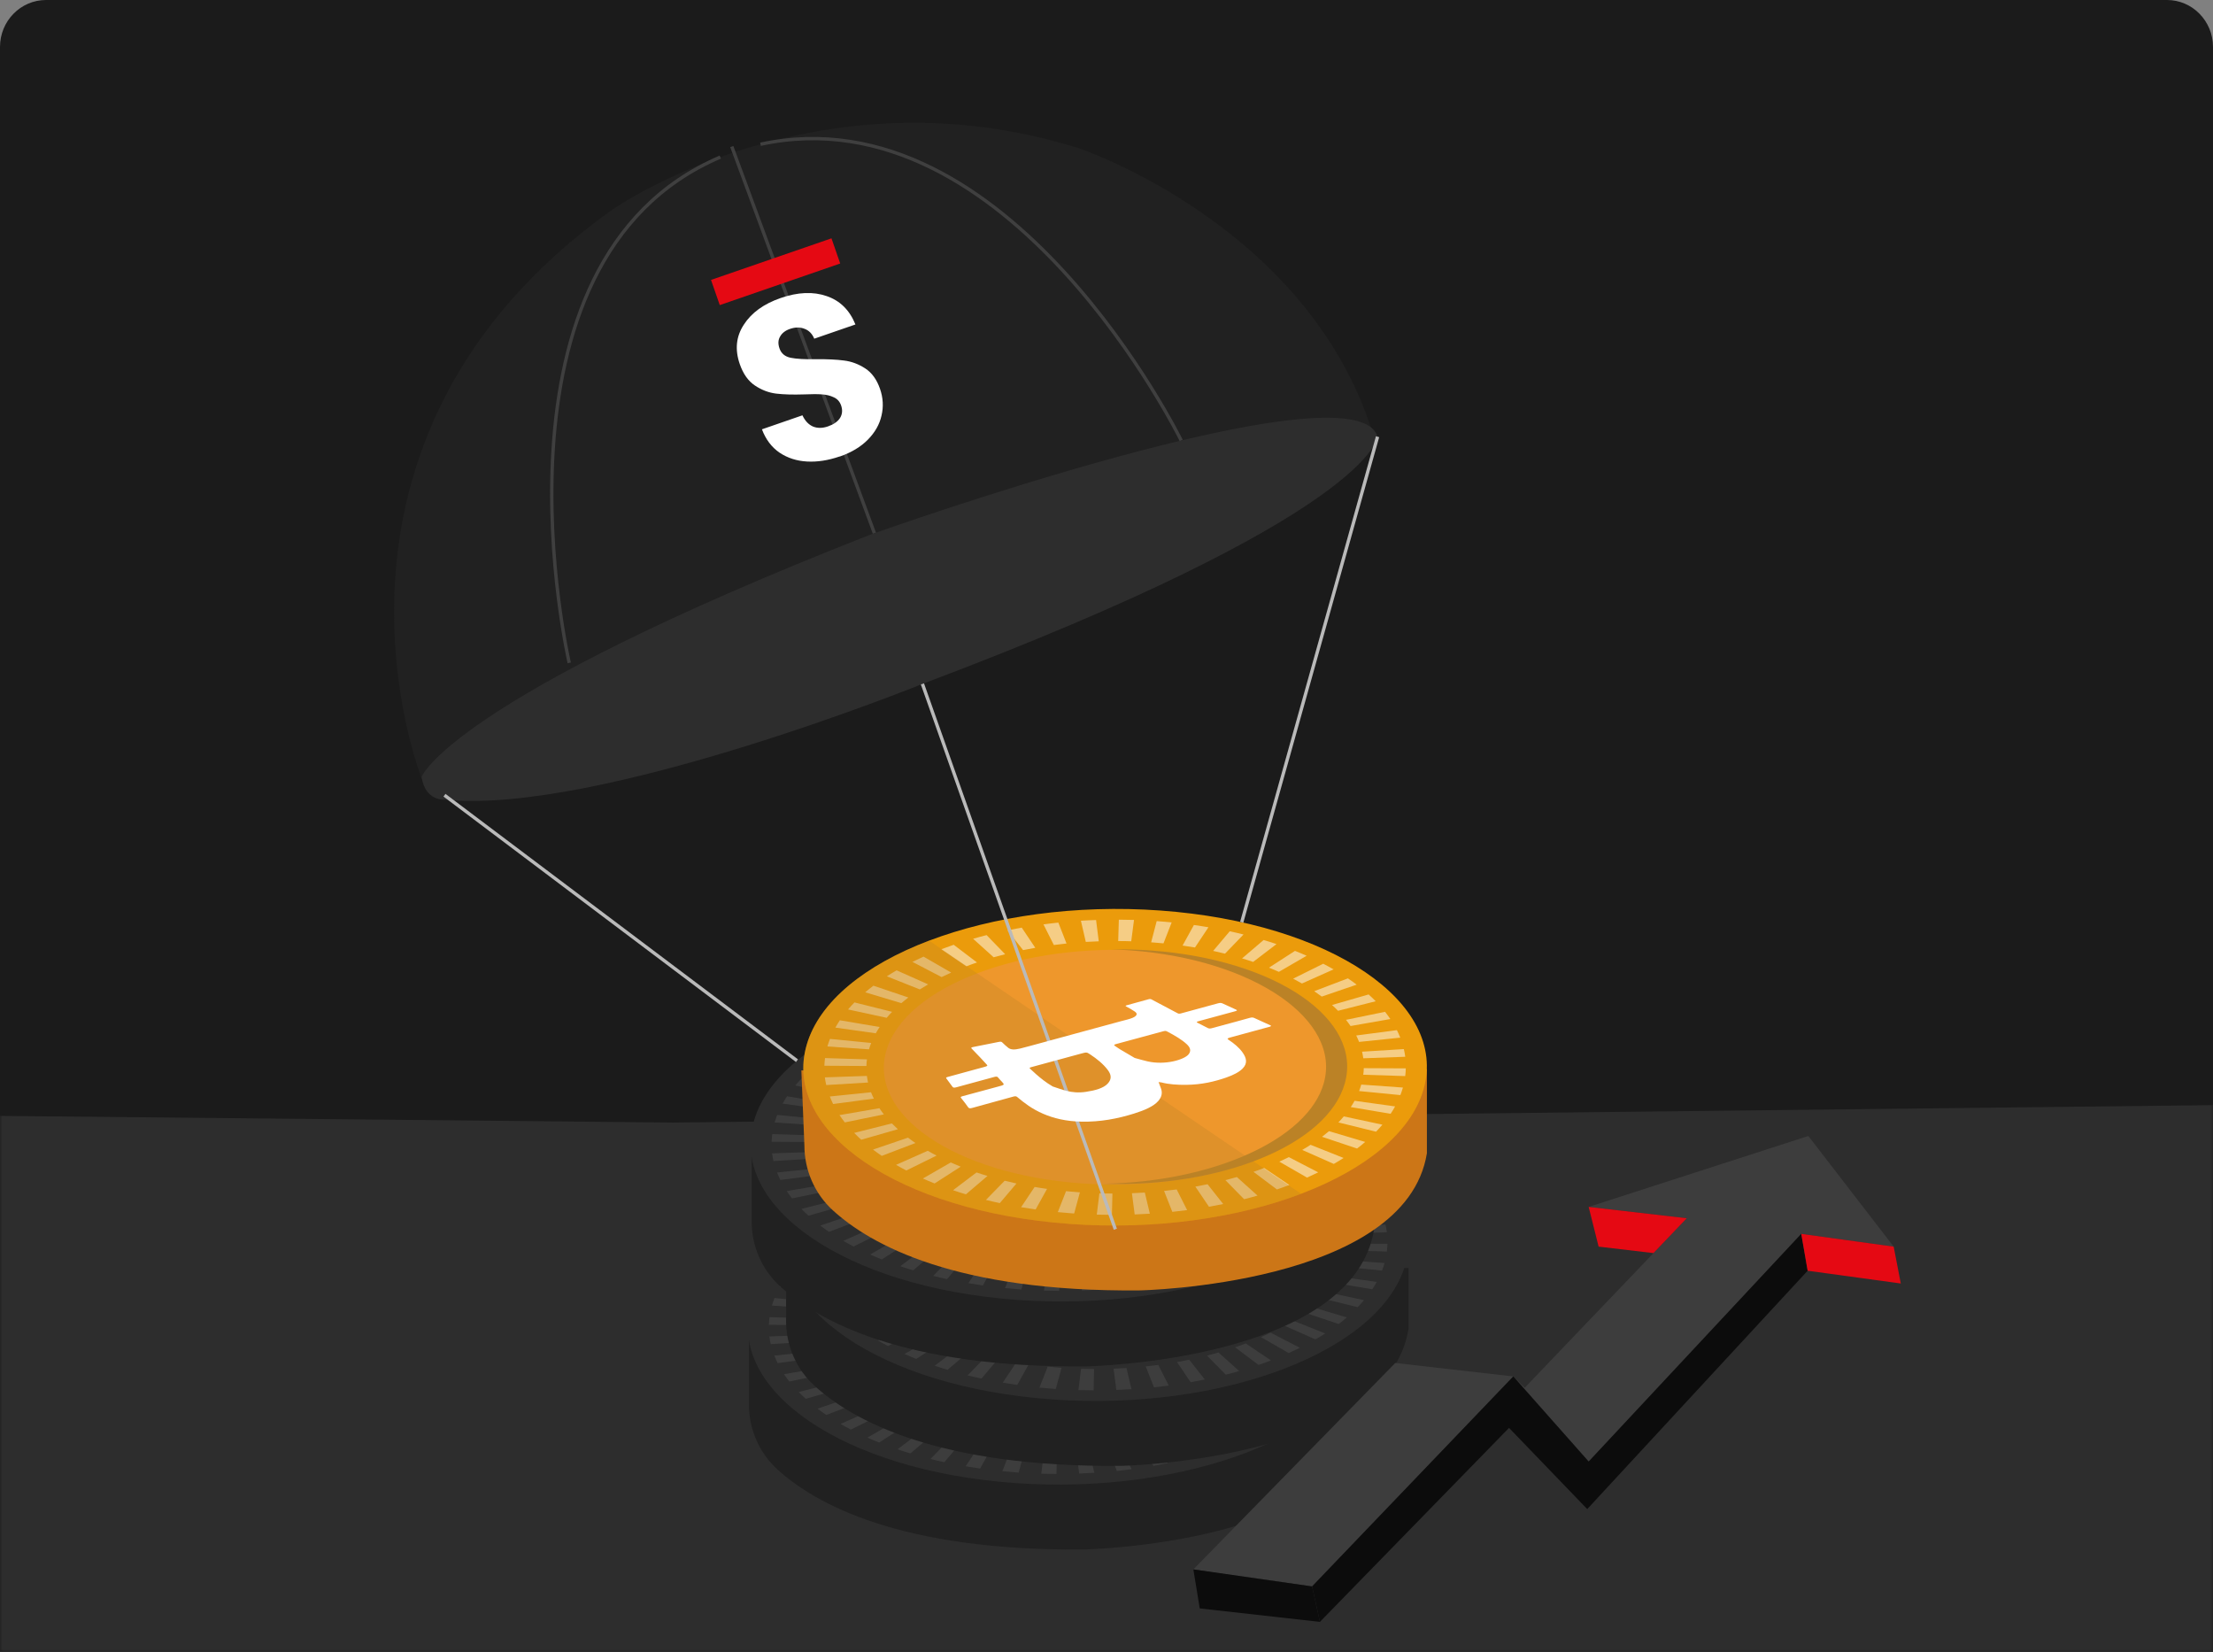 <svg width="410" height="306" viewBox="0 0 410 306" fill="none" xmlns="http://www.w3.org/2000/svg">
<rect x="0" y="0" width="410" height="306" fill="#808080" stroke="none"/>
<g clip-path="url(#clip0_1413_6050)">
<path d="M8.521 0H401.474C406.179 0 410 3.897 410 8.694V306H0V8.694C0 3.897 3.821 0 8.526 0H8.521Z" fill="#1B1B1B"/>
<mask id="mask0_1413_6050" style="mask-type:luminance" maskUnits="userSpaceOnUse" x="0" y="0" width="410" height="306">
<path d="M8.521 0H401.474C406.179 0 410 3.897 410 8.694V306H0V8.694C0 3.897 3.821 0 8.526 0H8.521Z" fill="white"/>
</mask>
<g mask="url(#mask0_1413_6050)">
<path d="M-20.599 314.235L-41.173 206.304L124.693 207.948L428.482 204.512L431.927 310.313L-20.599 314.235Z" fill="#2D2D2D"/>
<path d="M138.757 244.563V260.169C138.745 264.729 140.635 269.096 144.003 272.175C151.056 278.632 166.877 287.33 200.811 287.032C200.811 287.032 250.156 286.089 254.082 261.615V250.376L138.751 244.557L138.757 244.563Z" fill="#212121"/>
<path d="M187.912 274.715C156.348 272.438 134.537 257.593 139.178 241.56C143.82 225.526 173.16 214.387 204.724 216.664C236.289 218.941 258.1 233.786 253.459 249.825C248.817 265.859 219.477 276.998 187.924 274.721H187.912V274.715Z" fill="#2D2D2D"/>
<path d="M143.014 241.858V241.829C143.149 241.36 143.32 240.892 143.49 240.447L151.124 241.197C150.972 241.583 150.831 241.981 150.719 242.379L143.003 241.846H143.014V241.858ZM142.569 243.995L150.338 244.241C150.279 244.65 150.25 245.06 150.244 245.464L142.451 245.417C142.475 244.949 142.504 244.475 142.569 243.995ZM144.481 238.363C144.734 237.907 145.021 237.438 145.315 236.994L152.691 238.24C152.427 238.627 152.198 239.019 151.975 239.405L144.481 238.352V238.363ZM142.557 247.571L150.326 247.302C150.391 247.712 150.449 248.116 150.537 248.525L142.797 248.994C142.686 248.525 142.598 248.051 142.539 247.571H142.551H142.557ZM146.835 234.992C147.21 234.553 147.609 234.114 148.026 233.686L154.997 235.431C154.639 235.794 154.31 236.162 153.994 236.537L146.84 234.992H146.835ZM143.46 251.113L151.095 250.328C151.247 250.726 151.429 251.13 151.623 251.511L144.071 252.506C143.842 252.044 143.636 251.569 143.455 251.101V251.113H143.46ZM150.027 231.801C150.514 231.392 151.013 230.988 151.535 230.59L158.013 232.773C157.573 233.113 157.133 233.458 156.716 233.821L150.027 231.813V231.801ZM145.268 254.561L152.644 253.285C152.902 253.665 153.172 254.045 153.471 254.432L146.236 255.913C145.89 255.468 145.567 255.023 145.256 254.572L145.268 254.561ZM154.029 228.845C154.616 228.476 155.208 228.102 155.836 227.745L161.681 230.344C161.153 230.648 160.642 230.958 160.132 231.28L154.017 228.845H154.029ZM147.961 257.862L154.956 256.1C155.302 256.457 155.684 256.82 156.071 257.177L149.282 259.121C148.818 258.705 148.378 258.284 147.967 257.85V257.862H147.961ZM158.758 226.176C159.427 225.848 160.126 225.52 160.824 225.204L165.953 228.16C165.342 228.43 164.756 228.711 164.169 228.992L158.741 226.164H158.753L158.758 226.176ZM151.464 260.947L157.949 258.74C158.389 259.086 158.852 259.413 159.328 259.735L153.084 262.112C152.521 261.731 151.975 261.333 151.464 260.947ZM164.11 223.84C164.867 223.553 165.624 223.278 166.41 223.009L170.729 226.287C170.054 226.51 169.397 226.75 168.758 227.001L164.104 223.84H164.11ZM155.742 263.774L161.604 261.169C162.133 261.474 162.672 261.772 163.236 262.059L157.638 264.822C156.986 264.483 156.341 264.131 155.725 263.769H155.736L155.742 263.774ZM170.008 221.897C170.823 221.657 171.656 221.429 172.507 221.218L175.946 224.759C175.224 224.935 174.52 225.128 173.816 225.327L170.008 221.897ZM160.713 266.303L165.865 263.335C166.463 263.599 167.079 263.851 167.707 264.114L162.872 267.222C162.133 266.924 161.405 266.625 160.701 266.309H160.713V266.303ZM176.368 220.34C177.237 220.158 178.117 220 179.015 219.83L181.526 223.571C180.775 223.706 180.018 223.846 179.267 223.998L176.38 220.334H176.368V220.34ZM166.293 268.475L170.635 265.185C171.298 265.413 171.985 265.624 172.672 265.829L168.681 269.236C167.872 268.996 167.068 268.744 166.293 268.475ZM183.058 219.227C183.962 219.11 184.877 218.993 185.798 218.9L187.312 222.775C186.52 222.851 185.751 222.95 184.965 223.05L183.04 219.227H183.052H183.058ZM172.39 270.266L175.852 266.719C176.574 266.889 177.296 267.07 178.041 267.228L174.954 270.863C174.086 270.676 173.229 270.483 172.396 270.272L172.39 270.266ZM189.976 218.554C190.904 218.496 191.842 218.449 192.787 218.426L193.286 222.365C192.488 222.394 191.678 222.435 190.886 222.476L189.976 218.554ZM178.898 271.624L181.403 267.872C182.154 268.001 182.923 268.124 183.704 268.229L181.591 272.04C180.676 271.911 179.79 271.771 178.898 271.618V271.624ZM197.006 218.361C197.939 218.367 198.878 218.385 199.817 218.408L199.301 222.359C198.497 222.33 197.693 222.312 196.889 222.318L197.006 218.373V218.361ZM185.699 272.532L187.224 268.651C188.011 268.727 188.809 268.791 189.607 268.855H189.795L188.727 272.789L188.468 272.772C187.535 272.701 186.614 272.625 185.693 272.532H185.699ZM204.03 218.625L204.142 218.636C205.034 218.695 205.926 218.777 206.794 218.865L205.28 222.746C204.523 222.675 203.766 222.611 202.992 222.552L204.019 218.625H204.03ZM193.403 269.049C194.207 269.078 195.011 269.084 195.815 269.09L195.727 273.041C194.794 273.041 193.855 273.017 192.916 272.994L193.403 269.049ZM208.813 223.155L210.914 219.345C211.829 219.467 212.715 219.614 213.607 219.766L211.113 223.512C210.362 223.384 209.593 223.261 208.813 223.155ZM199.418 269.031C200.228 269.002 201.026 268.961 201.818 268.908L202.751 272.824C201.812 272.883 200.885 272.93 199.94 272.965L199.43 269.031H199.418ZM214.476 224.15L217.55 220.509C218.419 220.697 219.276 220.89 220.109 221.101L216.676 224.654C215.954 224.472 215.221 224.303 214.487 224.145H214.476V224.15ZM205.386 268.61C206.172 268.528 206.947 268.434 207.721 268.334L209.658 272.157C208.754 272.274 207.839 272.391 206.918 272.485L205.386 268.61ZM219.839 225.532L223.829 222.125C224.639 222.365 225.443 222.617 226.218 222.88L221.893 226.182C221.23 225.953 220.543 225.743 219.845 225.538V225.526L219.839 225.532ZM211.189 267.808C211.941 267.673 212.709 267.527 213.443 267.369L216.342 271.033C215.473 271.215 214.593 271.373 213.707 271.536L211.184 267.808H211.189ZM224.815 227.253L229.639 224.139C230.378 224.426 231.106 224.736 231.804 225.04L226.658 228.026C226.053 227.751 225.443 227.499 224.803 227.241H224.815V227.253ZM216.747 266.613C217.468 266.426 218.184 266.233 218.877 266.034L222.703 269.47C221.887 269.71 221.048 269.927 220.214 270.137L216.747 266.608V266.613ZM229.292 229.29L234.873 226.521C235.536 226.861 236.17 227.212 236.798 227.563L230.935 230.18C230.407 229.875 229.856 229.577 229.304 229.29H229.292ZM221.957 265.068C222.632 264.846 223.284 264.594 223.929 264.354L228.594 267.503C227.837 267.79 227.08 268.071 226.294 268.334L221.946 265.068H221.957ZM233.2 231.608L239.444 229.232C240.007 229.612 240.547 229.998 241.075 230.396L234.603 232.603C234.151 232.27 233.688 231.936 233.206 231.608H233.195H233.2ZM226.728 263.189C227.327 262.92 227.925 262.633 228.506 262.346L233.946 265.162C233.277 265.495 232.578 265.817 231.88 266.139L226.74 263.183H226.728V263.189ZM236.492 234.166L243.282 232.211C243.745 232.627 244.185 233.048 244.596 233.47L237.619 235.237C237.267 234.869 236.891 234.517 236.492 234.155V234.166ZM230.988 261.011C231.516 260.707 232.027 260.385 232.526 260.063L238.64 262.498C238.059 262.879 237.461 263.248 236.833 263.605L230.977 261.011H230.988ZM239.092 236.912L246.327 235.425C246.674 235.87 246.996 236.315 247.307 236.765L239.937 238.059C239.679 237.678 239.391 237.298 239.092 236.917V236.912ZM234.662 258.57C235.102 258.231 235.53 257.886 235.947 257.534L242.648 259.53C242.167 259.952 241.668 260.356 241.14 260.754L234.667 258.582V258.57H234.662ZM240.97 239.815L248.522 238.82C248.751 239.271 248.956 239.745 249.15 240.213L241.516 241.003C241.363 240.605 241.181 240.213 240.987 239.821H240.976L240.97 239.815ZM237.678 255.925C238.036 255.55 238.364 255.181 238.681 254.801L245.834 256.334C245.459 256.773 245.072 257.207 244.661 257.634L237.666 255.913H237.678V255.925ZM242.073 242.812L249.807 242.332C249.919 242.8 250.007 243.275 250.065 243.755L242.296 244.036C242.231 243.626 242.167 243.21 242.067 242.818L242.073 242.812ZM239.966 253.085C240.23 252.699 240.459 252.307 240.682 251.909L248.187 252.951C247.935 253.407 247.659 253.876 247.354 254.321L239.978 253.074L239.966 253.085ZM242.384 245.868L250.171 245.903C250.165 246.383 250.118 246.857 250.059 247.331L242.29 247.085C242.349 246.676 242.378 246.266 242.384 245.862V245.868ZM241.516 250.118C241.656 249.749 241.785 249.363 241.891 248.994L241.92 248.906L249.631 249.456V249.491C249.484 249.983 249.326 250.416 249.167 250.855L241.521 250.106V250.118H241.516Z" fill="#3D3D3D"/>
<path d="M153.936 242.625C157.386 230.73 179.145 222.471 202.541 224.163C225.937 225.854 242.127 236.859 238.677 248.754C235.238 260.637 213.467 268.909 190.072 267.211C166.676 265.519 150.486 254.514 153.936 242.625Z" fill="#EEA62C"/>
<path d="M199.204 224.045C222.042 225.761 238.314 236.965 234.964 248.684C231.983 259.168 214.179 266.965 194.11 267.275C215.969 268.042 235.639 260.04 238.86 248.725C242.246 236.842 226.226 225.807 203.094 224.075C200.583 223.887 198.107 223.829 195.66 223.864C196.839 223.899 198.007 223.952 199.198 224.045H199.204Z" fill="#BB8226"/>
<path fill-rule="evenodd" clip-rule="evenodd" d="M217.265 238.902C219.865 239.095 222.429 239.294 225.034 239.482C223.38 245.283 221.731 251.06 220.088 256.861C217.67 256.68 215.282 256.498 212.841 256.323C213.527 253.905 214.214 251.511 214.918 249.047C212.324 250.024 209.549 250.604 206.45 250.791C205.981 252.442 205.517 254.075 205.048 255.737C202.618 255.556 200.23 255.38 197.789 255.193C198.253 253.572 198.716 251.944 199.18 250.329C191.563 248.584 188.517 245.324 187.684 241.29C178.976 244.381 170.291 247.466 161.536 250.569C161.548 250.475 161.554 250.405 161.566 250.346C162.011 248.771 162.452 247.197 162.927 245.628C162.95 245.523 163.091 245.4 163.267 245.341C171.33 242.508 179.404 239.692 187.467 236.865C187.79 236.748 188.118 236.707 188.488 236.736C190.706 236.9 192.918 237.07 195.137 237.234C195.242 237.234 195.336 237.257 195.489 237.281C195.383 237.632 195.277 237.966 195.195 238.305C194.808 240.067 194.89 241.811 196.111 243.497C196.85 244.516 197.959 245.406 199.632 246.085C199.784 246.143 199.966 246.213 200.136 246.272C200.166 246.284 200.218 246.29 200.3 246.301C201.104 243.468 201.914 240.646 202.718 237.813C205.177 238.001 207.565 238.176 210.006 238.358C209.208 241.156 208.41 243.942 207.618 246.77C208.645 246.594 209.519 246.348 210.341 246.038C212.647 245.171 214.184 243.989 215.311 242.66C216.291 241.501 216.884 240.266 217.259 239.025C217.277 238.978 217.3 238.937 217.318 238.885L217.265 238.902Z" fill="#BB8226"/>
<path fill-rule="evenodd" clip-rule="evenodd" d="M219.989 238.428C222.588 238.621 225.153 238.82 227.758 239.008C226.103 244.814 224.46 250.598 222.811 256.387C220.394 256.206 218.005 256.024 215.564 255.849C216.251 253.443 216.937 251.037 217.641 248.578C215.048 249.556 212.272 250.135 209.174 250.323C208.704 251.974 208.241 253.618 207.766 255.263C205.336 255.082 202.948 254.906 200.507 254.719C200.97 253.086 201.434 251.47 201.886 249.86C194.269 248.116 191.224 244.855 190.396 240.828C181.688 243.919 173.003 247.004 164.248 250.106C164.26 250.013 164.266 249.942 164.277 249.884C164.723 248.309 165.164 246.734 165.627 245.172C165.651 245.072 165.791 244.943 165.967 244.885C174.03 242.063 182.093 239.242 190.167 236.414C190.49 236.297 190.819 236.268 191.188 236.297C193.406 236.461 195.619 236.631 197.837 236.795C197.942 236.795 198.036 236.812 198.189 236.836C198.083 237.187 197.978 237.521 197.901 237.872C197.514 239.634 197.596 241.378 198.817 243.064C199.556 244.083 200.665 244.972 202.338 245.651C202.508 245.71 202.672 245.78 202.842 245.839C202.872 245.851 202.924 245.856 203.007 245.868C203.81 243.035 204.62 240.213 205.424 237.38C207.883 237.568 210.271 237.743 212.701 237.925C211.903 240.729 211.104 243.521 210.312 246.336C211.339 246.161 212.213 245.915 213.035 245.605C215.341 244.738 216.879 243.556 218.005 242.227C218.985 241.056 219.578 239.833 219.953 238.592C219.959 238.545 219.995 238.504 220.012 238.451L219.995 238.434L219.989 238.428Z" fill="#FFD400"/>
<path d="M145.634 234.893V244.68C145.628 249.241 147.517 253.607 150.88 256.686C157.933 263.143 173.753 271.842 207.688 271.543C207.688 271.543 257.033 270.601 260.959 246.126V234.887H145.628L145.634 234.893Z" fill="#212121"/>
<path d="M194.792 259.221C163.228 256.944 141.417 242.099 146.058 226.066C150.7 210.032 180.04 198.893 211.604 201.17C243.169 203.447 264.98 218.292 260.338 234.331C255.697 250.364 226.357 261.504 194.804 259.227H194.792V259.221Z" fill="#2D2D2D"/>
<path d="M149.894 226.37V226.341C150.029 225.872 150.2 225.404 150.37 224.959L158.004 225.708C157.851 226.095 157.711 226.493 157.599 226.891L149.883 226.358H149.894V226.37ZM149.448 228.507L157.218 228.752C157.159 229.162 157.13 229.572 157.124 229.976L149.331 229.929C149.355 229.461 149.384 228.987 149.448 228.507ZM151.361 222.875C151.614 222.419 151.901 221.95 152.195 221.505L159.571 222.752C159.307 223.139 159.078 223.531 158.855 223.917L151.361 222.864V222.875ZM149.437 232.083L157.206 231.814C157.27 232.224 157.329 232.628 157.417 233.037L149.677 233.506C149.566 233.037 149.478 232.563 149.419 232.083H149.431H149.437ZM153.714 219.503C154.09 219.064 154.489 218.625 154.906 218.198L161.877 219.943C161.519 220.305 161.19 220.674 160.873 221.049L153.72 219.503H153.714ZM150.34 235.625L157.975 234.84C158.127 235.238 158.309 235.642 158.503 236.023L150.951 237.018C150.722 236.555 150.516 236.081 150.334 235.613V235.625H150.34ZM156.907 216.313C157.394 215.903 157.893 215.5 158.415 215.101L164.893 217.285C164.453 217.624 164.013 217.97 163.596 218.333L156.907 216.325V216.313ZM152.148 239.073L159.524 237.796C159.782 238.177 160.052 238.557 160.351 238.944L153.116 240.425C152.77 239.98 152.447 239.535 152.136 239.084L152.148 239.073ZM160.909 213.357C161.496 212.988 162.088 212.614 162.716 212.257L168.561 214.856C168.033 215.16 167.522 215.47 167.011 215.792L160.897 213.357H160.909ZM154.841 242.374L161.836 240.612C162.182 240.969 162.563 241.332 162.951 241.689L156.161 243.633C155.698 243.217 155.258 242.796 154.847 242.362V242.374H154.841ZM165.638 210.688C166.307 210.36 167.006 210.032 167.704 209.716L172.833 212.672C172.222 212.941 171.636 213.222 171.049 213.503L165.621 210.676H165.633L165.638 210.688ZM158.344 245.459L164.829 243.252C165.269 243.597 165.732 243.925 166.208 244.247L159.964 246.624C159.401 246.243 158.855 245.845 158.344 245.459ZM170.99 208.352C171.747 208.065 172.504 207.79 173.29 207.521L177.609 210.799C176.934 211.021 176.277 211.261 175.637 211.513L170.984 208.352H170.99ZM162.622 248.286L168.484 245.681C169.012 245.986 169.552 246.284 170.116 246.571L164.518 249.334C163.866 248.995 163.221 248.643 162.605 248.28H162.616L162.622 248.286ZM176.887 206.409C177.703 206.169 178.536 205.94 179.387 205.73L182.826 209.271C182.104 209.447 181.4 209.64 180.696 209.839L176.887 206.409ZM167.592 250.815L172.745 247.847C173.343 248.111 173.959 248.362 174.587 248.626L169.752 251.734C169.012 251.436 168.285 251.137 167.581 250.821H167.592V250.815ZM183.248 204.852C184.117 204.67 184.997 204.512 185.895 204.342L188.406 208.083C187.655 208.218 186.898 208.358 186.147 208.51L183.26 204.846H183.248V204.852ZM173.173 252.987L177.515 249.697C178.178 249.925 178.865 250.136 179.552 250.341L175.561 253.748C174.751 253.508 173.948 253.256 173.173 252.987ZM189.938 203.739C190.842 203.622 191.757 203.505 192.678 203.412L194.192 207.287C193.4 207.363 192.631 207.462 191.845 207.562L189.92 203.739H189.932H189.938ZM179.27 254.778L182.732 251.231C183.454 251.401 184.176 251.582 184.921 251.74L181.834 255.375C180.966 255.188 180.109 254.995 179.276 254.784L179.27 254.778ZM196.856 203.066C197.784 203.008 198.722 202.961 199.667 202.937L200.166 206.877C199.368 206.906 198.558 206.947 197.766 206.988L196.856 203.066ZM185.777 256.136L188.283 252.384C189.034 252.513 189.803 252.636 190.583 252.741L188.471 256.552C187.555 256.423 186.669 256.283 185.777 256.13V256.136ZM203.886 202.873C204.819 202.879 205.758 202.896 206.697 202.92L206.181 206.871C205.377 206.842 204.573 206.824 203.769 206.83L203.886 202.885V202.873ZM192.579 257.044L194.104 253.162C194.891 253.239 195.689 253.303 196.487 253.367H196.674L195.606 257.301L195.348 257.284C194.415 257.213 193.494 257.137 192.573 257.044H192.579ZM210.91 203.136L211.022 203.148C211.914 203.207 212.806 203.289 213.674 203.376L212.16 207.257C211.403 207.187 210.646 207.123 209.872 207.064L210.899 203.136H210.91ZM200.283 253.561C201.087 253.59 201.891 253.596 202.695 253.602L202.607 257.553C201.674 257.553 200.735 257.529 199.796 257.506L200.283 253.561ZM215.693 207.667L217.794 203.856C218.709 203.979 219.595 204.126 220.487 204.278L217.993 208.024C217.242 207.896 216.473 207.773 215.693 207.667ZM206.298 253.543C207.108 253.514 207.906 253.473 208.698 253.42L209.631 257.336C208.692 257.395 207.765 257.442 206.82 257.477L206.31 253.543H206.298ZM221.355 208.662L224.43 205.021C225.299 205.209 226.156 205.402 226.989 205.613L223.556 209.166C222.834 208.984 222.101 208.815 221.367 208.657H221.355V208.662ZM212.266 253.122C213.052 253.04 213.827 252.946 214.601 252.846L216.538 256.669C215.634 256.786 214.719 256.903 213.797 256.997L212.266 253.122ZM226.719 210.044L230.709 206.637C231.519 206.877 232.323 207.129 233.097 207.392L228.773 210.694C228.11 210.465 227.423 210.255 226.725 210.05V210.038L226.719 210.044ZM218.069 252.32C218.82 252.185 219.589 252.039 220.323 251.881L223.221 255.545C222.353 255.726 221.473 255.884 220.587 256.048L218.064 252.32H218.069ZM231.695 211.765L236.518 208.651C237.258 208.938 237.986 209.248 238.684 209.552L233.538 212.538C232.933 212.262 232.323 212.011 231.683 211.753H231.695V211.765ZM223.626 251.125C224.348 250.938 225.064 250.745 225.757 250.546L229.582 253.982C228.767 254.222 227.928 254.439 227.094 254.649L223.626 251.12V251.125ZM236.172 213.802L241.753 211.033C242.416 211.373 243.05 211.724 243.678 212.075L237.815 214.692C237.287 214.387 236.736 214.089 236.184 213.802H236.172ZM228.837 249.58C229.512 249.358 230.163 249.106 230.809 248.866L235.474 252.015C234.717 252.302 233.96 252.583 233.174 252.846L228.825 249.58H228.837ZM240.08 216.12L246.324 213.743C246.887 214.124 247.427 214.51 247.955 214.908L241.483 217.115C241.031 216.782 240.567 216.448 240.086 216.12H240.075H240.08ZM233.608 247.701C234.207 247.432 234.805 247.145 235.386 246.858L240.826 249.674C240.157 250.007 239.458 250.329 238.76 250.651L233.62 247.695H233.608V247.701ZM243.372 218.678L250.162 216.723C250.625 217.139 251.065 217.56 251.476 217.982L244.499 219.749C244.147 219.381 243.771 219.029 243.372 218.666V218.678ZM237.868 245.523C238.396 245.219 238.907 244.897 239.406 244.575L245.52 247.01C244.939 247.391 244.341 247.759 243.713 248.117L237.856 245.523H237.868ZM245.972 221.424L253.207 219.937C253.553 220.382 253.876 220.826 254.187 221.277L246.817 222.571C246.559 222.19 246.271 221.81 245.972 221.429V221.424ZM241.542 243.082C241.982 242.743 242.41 242.397 242.827 242.046L249.528 244.042C249.047 244.464 248.548 244.868 248.02 245.266L241.547 243.094V243.082H241.542ZM247.85 224.327L255.402 223.332C255.631 223.783 255.836 224.257 256.03 224.725L248.395 225.515C248.243 225.117 248.061 224.725 247.867 224.333H247.856L247.85 224.327ZM244.558 240.436C244.916 240.062 245.244 239.693 245.561 239.313L252.714 240.846C252.339 241.285 251.951 241.718 251.541 242.146L244.546 240.425H244.558V240.436ZM248.953 227.324L256.687 226.844C256.798 227.312 256.886 227.787 256.945 228.267L249.176 228.548C249.111 228.138 249.047 227.722 248.947 227.33L248.953 227.324ZM246.846 237.597C247.11 237.211 247.339 236.819 247.562 236.421L255.067 237.463C254.815 237.919 254.539 238.388 254.234 238.833L246.858 237.586L246.846 237.597ZM249.264 230.38L257.051 230.415C257.045 230.895 256.998 231.369 256.939 231.843L249.17 231.597C249.229 231.188 249.258 230.778 249.264 230.374V230.38ZM248.395 234.63C248.536 234.261 248.665 233.874 248.771 233.506L248.8 233.418L256.511 233.968V234.003C256.364 234.495 256.206 234.928 256.047 235.367L248.401 234.618V234.63H248.395Z" fill="#3D3D3D"/>
<path d="M160.808 227.137C164.259 215.242 186.017 206.982 209.413 208.674C232.809 210.366 248.999 221.371 245.549 233.266C242.11 245.149 220.34 253.42 196.944 251.722C173.548 250.031 157.358 239.026 160.808 227.137Z" fill="#EEA62C"/>
<path d="M206.084 208.551C228.922 210.266 245.194 221.47 241.844 233.19C238.863 243.674 221.059 251.471 200.99 251.781C222.849 252.548 242.518 244.546 245.74 233.231C249.126 221.348 233.106 210.313 209.974 208.581C207.463 208.393 204.986 208.335 202.539 208.37C203.719 208.405 204.887 208.458 206.078 208.551H206.084Z" fill="#BB8226"/>
<path fill-rule="evenodd" clip-rule="evenodd" d="M224.137 223.408C226.737 223.601 229.301 223.8 231.906 223.987C230.252 229.789 228.603 235.566 226.96 241.367C224.542 241.186 222.154 241.004 219.713 240.829C220.399 238.411 221.086 236.017 221.79 233.552C219.196 234.53 216.421 235.11 213.322 235.297C212.853 236.948 212.389 238.581 211.92 240.243C209.49 240.062 207.102 239.886 204.661 239.699C205.125 238.077 205.588 236.45 206.052 234.834C198.435 233.09 195.389 229.829 194.556 225.796C185.848 228.887 177.163 231.972 168.408 235.074C168.42 234.981 168.426 234.911 168.438 234.852C168.883 233.277 169.324 231.703 169.799 230.134C169.822 230.029 169.963 229.906 170.139 229.847C178.202 227.014 186.276 224.198 194.339 221.371C194.662 221.254 194.99 221.213 195.36 221.242C197.578 221.406 199.791 221.576 202.009 221.74C202.114 221.74 202.208 221.763 202.361 221.786C202.255 222.138 202.149 222.471 202.067 222.811C201.68 224.573 201.762 226.317 202.983 228.003C203.722 229.022 204.831 229.911 206.504 230.59C206.656 230.649 206.838 230.719 207.008 230.778C207.038 230.79 207.09 230.795 207.172 230.807C207.976 227.974 208.786 225.152 209.59 222.319C212.049 222.506 214.437 222.682 216.878 222.864C216.08 225.662 215.282 228.448 214.49 231.275C215.517 231.1 216.391 230.854 217.213 230.544C219.519 229.677 221.056 228.495 222.183 227.166C223.163 226.007 223.756 224.772 224.131 223.531C224.149 223.484 224.172 223.443 224.19 223.39L224.137 223.408Z" fill="#BB8226"/>
<path fill-rule="evenodd" clip-rule="evenodd" d="M226.869 222.94C229.468 223.133 232.032 223.332 234.638 223.519C232.983 229.326 231.34 235.11 229.691 240.899C227.273 240.718 224.885 240.536 222.444 240.36C223.131 237.955 223.817 235.549 224.521 233.09C221.928 234.068 219.152 234.647 216.054 234.835C215.584 236.485 215.121 238.13 214.645 239.775C212.216 239.594 209.828 239.418 207.387 239.231C207.85 237.597 208.314 235.982 208.766 234.372C201.149 232.628 198.103 229.367 197.276 225.34C188.568 228.431 179.883 231.515 171.128 234.618C171.14 234.524 171.145 234.454 171.157 234.395C171.603 232.821 172.043 231.246 172.507 229.683C172.53 229.584 172.671 229.455 172.847 229.396C180.91 226.575 188.973 223.753 197.047 220.926C197.37 220.809 197.698 220.78 198.068 220.809C200.286 220.973 202.499 221.143 204.717 221.307C204.822 221.307 204.916 221.324 205.069 221.348C204.963 221.699 204.857 222.032 204.781 222.384C204.394 224.146 204.476 225.89 205.697 227.576C206.436 228.594 207.545 229.484 209.217 230.163C209.388 230.222 209.552 230.292 209.722 230.351C209.751 230.362 209.804 230.368 209.886 230.38C210.69 227.547 211.5 224.725 212.304 221.892C214.763 222.079 217.151 222.255 219.58 222.436C218.782 225.24 217.984 228.032 217.192 230.848C218.219 230.672 219.093 230.427 219.915 230.116C222.221 229.25 223.758 228.068 224.885 226.739C225.865 225.568 226.458 224.345 226.833 223.104C226.839 223.057 226.874 223.016 226.892 222.963L226.874 222.946L226.869 222.94Z" fill="#FFD400"/>
<path d="M139.262 212.847V226.253C139.256 230.813 141.14 235.179 144.508 238.259C151.561 244.715 167.381 253.414 201.316 253.115C201.316 253.115 250.661 252.173 254.586 227.698V216.459L139.256 212.842L139.262 212.847Z" fill="#212121"/>
<path d="M188.417 240.793C156.853 238.516 135.042 223.671 139.683 207.637C144.325 191.604 173.665 180.464 205.229 182.741C236.794 185.018 258.605 199.864 253.963 215.903C249.322 231.936 219.982 243.076 188.429 240.799H188.417V240.793Z" fill="#2D2D2D"/>
<path d="M143.519 207.942V207.912C143.654 207.444 143.824 206.976 143.995 206.531L151.629 207.28C151.476 207.667 151.336 208.065 151.224 208.463L143.508 207.93H143.519V207.942ZM143.073 210.078L150.843 210.324C150.784 210.734 150.755 211.144 150.749 211.548L142.956 211.501C142.98 211.032 143.009 210.558 143.073 210.078ZM144.986 204.447C145.239 203.99 145.526 203.522 145.82 203.077L153.196 204.324C152.932 204.71 152.703 205.103 152.48 205.489L144.986 204.435V204.447ZM143.062 213.655L150.831 213.386C150.895 213.795 150.954 214.199 151.042 214.609L143.302 215.077C143.191 214.609 143.103 214.135 143.044 213.655H143.056H143.062ZM147.339 201.075C147.715 200.636 148.114 200.197 148.531 199.77L155.502 201.514C155.144 201.877 154.815 202.246 154.498 202.621L147.345 201.075H147.339ZM143.965 217.196L151.6 216.412C151.752 216.81 151.934 217.214 152.128 217.594L144.576 218.59C144.347 218.127 144.141 217.653 143.959 217.185V217.196H143.965ZM150.532 197.885C151.019 197.475 151.518 197.071 152.04 196.673L158.518 198.857C158.078 199.196 157.638 199.542 157.221 199.904L150.532 197.897V197.885ZM145.773 220.644L153.149 219.368C153.407 219.749 153.677 220.129 153.976 220.515L146.741 221.996C146.395 221.552 146.072 221.107 145.761 220.656L145.773 220.644ZM154.534 194.929C155.121 194.56 155.713 194.185 156.341 193.828L162.186 196.427C161.657 196.732 161.147 197.042 160.636 197.364L154.522 194.929H154.534ZM148.466 223.946L155.461 222.184C155.807 222.541 156.188 222.904 156.576 223.261L149.786 225.204C149.323 224.789 148.883 224.367 148.472 223.934V223.946H148.466ZM159.263 192.26C159.932 191.932 160.631 191.604 161.329 191.288L166.458 194.244C165.847 194.513 165.261 194.794 164.674 195.075L159.246 192.248H159.257L159.263 192.26ZM151.969 227.031L158.454 224.824C158.894 225.169 159.357 225.497 159.833 225.819L153.589 228.196C153.026 227.815 152.48 227.417 151.969 227.031ZM164.615 189.924C165.372 189.637 166.129 189.362 166.915 189.093L171.234 192.371C170.559 192.593 169.902 192.833 169.262 193.085L164.609 189.924H164.615ZM156.247 229.858L162.109 227.253C162.637 227.558 163.177 227.856 163.741 228.143L158.143 230.906C157.491 230.566 156.846 230.215 156.23 229.852H156.241L156.247 229.858ZM170.512 187.98C171.328 187.74 172.161 187.512 173.012 187.301L176.451 190.843C175.729 191.019 175.025 191.212 174.321 191.411L170.512 187.98ZM161.217 232.387L166.37 229.419C166.968 229.682 167.584 229.934 168.212 230.198L163.377 233.306C162.637 233.007 161.91 232.709 161.206 232.393H161.217V232.387ZM176.873 186.423C177.742 186.242 178.622 186.084 179.52 185.914L182.031 189.655C181.28 189.789 180.523 189.93 179.772 190.082L176.885 186.417H176.873V186.423ZM166.798 234.559L171.14 231.269C171.803 231.497 172.49 231.708 173.177 231.913L169.186 235.32C168.376 235.08 167.573 234.828 166.798 234.559ZM183.563 185.311C184.467 185.194 185.382 185.077 186.303 184.983L187.817 188.858C187.025 188.935 186.256 189.034 185.47 189.134L183.545 185.311H183.557H183.563ZM172.895 236.35L176.357 232.802C177.079 232.972 177.8 233.154 178.546 233.312L175.459 236.947C174.591 236.76 173.734 236.566 172.901 236.356L172.895 236.35ZM190.481 184.638C191.409 184.579 192.347 184.533 193.292 184.509L193.791 188.449C192.993 188.478 192.183 188.519 191.391 188.56L190.481 184.638ZM179.402 237.708L181.908 233.956C182.659 234.084 183.428 234.207 184.208 234.313L182.096 238.124C181.18 237.995 180.294 237.854 179.402 237.702V237.708ZM197.511 184.445C198.444 184.451 199.383 184.468 200.322 184.492L199.806 188.443C199.002 188.414 198.198 188.396 197.394 188.402L197.511 184.456V184.445ZM186.204 238.615L187.729 234.734C188.516 234.81 189.314 234.875 190.112 234.939H190.299L189.231 238.873L188.973 238.855C188.04 238.785 187.119 238.709 186.198 238.615H186.204ZM204.535 184.708L204.647 184.72C205.539 184.778 206.431 184.86 207.299 184.948L205.785 188.829C205.028 188.759 204.271 188.695 203.497 188.636L204.524 184.708H204.535ZM193.908 235.132C194.712 235.162 195.516 235.167 196.32 235.173L196.232 239.125C195.299 239.125 194.36 239.101 193.421 239.078L193.908 235.132ZM209.318 189.239L211.419 185.428C212.334 185.551 213.22 185.697 214.112 185.85L211.618 189.596C210.867 189.467 210.098 189.344 209.318 189.239ZM199.923 235.115C200.733 235.085 201.531 235.044 202.323 234.992L203.256 238.908C202.317 238.966 201.39 239.013 200.445 239.048L199.935 235.115H199.923ZM214.98 190.234L218.055 186.593C218.924 186.78 219.781 186.974 220.614 187.184L217.181 190.738C216.459 190.556 215.726 190.386 214.992 190.228H214.98V190.234ZM205.891 234.693C206.677 234.611 207.452 234.518 208.226 234.418L210.163 238.241C209.259 238.358 208.344 238.475 207.422 238.568L205.891 234.693ZM220.344 191.616L224.334 188.209C225.144 188.449 225.948 188.7 226.722 188.964L222.398 192.265C221.735 192.037 221.048 191.826 220.35 191.621V191.61L220.344 191.616ZM211.694 233.891C212.445 233.757 213.214 233.61 213.948 233.452L216.846 237.117C215.978 237.298 215.098 237.456 214.212 237.62L211.689 233.891H211.694ZM225.32 193.337L230.143 190.222C230.883 190.509 231.61 190.819 232.309 191.124L227.163 194.109C226.558 193.834 225.948 193.582 225.308 193.325H225.32V193.337ZM217.251 232.697C217.973 232.51 218.689 232.317 219.382 232.118L223.207 235.554C222.392 235.794 221.553 236.01 220.719 236.221L217.251 232.691V232.697ZM229.797 195.374L235.378 192.605C236.041 192.944 236.675 193.296 237.302 193.647L231.44 196.263C230.912 195.959 230.361 195.661 229.809 195.374H229.797ZM222.462 231.152C223.137 230.929 223.788 230.678 224.434 230.438L229.099 233.587C228.342 233.874 227.585 234.155 226.799 234.418L222.45 231.152H222.462ZM233.705 197.692L239.949 195.315C240.512 195.696 241.052 196.082 241.58 196.48L235.108 198.687C234.656 198.353 234.192 198.02 233.711 197.692H233.7H233.705ZM227.233 229.273C227.832 229.003 228.43 228.717 229.011 228.43L234.451 231.245C233.782 231.579 233.083 231.901 232.385 232.223L227.245 229.267H227.233V229.273ZM236.997 200.25L243.787 198.295C244.25 198.71 244.69 199.132 245.101 199.553L238.124 201.321C237.772 200.952 237.396 200.601 236.997 200.238V200.25ZM231.493 227.095C232.021 226.791 232.532 226.469 233.031 226.147L239.145 228.582C238.564 228.962 237.966 229.331 237.338 229.688L231.481 227.095H231.493ZM239.597 202.995L246.832 201.508C247.178 201.953 247.501 202.398 247.812 202.849L240.442 204.143C240.184 203.762 239.896 203.382 239.597 203.001V202.995ZM235.167 224.654C235.607 224.315 236.035 223.969 236.452 223.618L243.153 225.614C242.672 226.036 242.173 226.439 241.645 226.838L235.172 224.666V224.654H235.167ZM241.475 205.899L249.027 204.904C249.256 205.354 249.461 205.828 249.655 206.297L242.02 207.087C241.868 206.689 241.686 206.297 241.492 205.905H241.481L241.475 205.899ZM238.183 222.008C238.541 221.634 238.869 221.265 239.186 220.884L246.339 222.418C245.964 222.857 245.576 223.29 245.166 223.717L238.171 221.996H238.183V222.008ZM242.578 208.896L250.312 208.416C250.424 208.884 250.512 209.358 250.57 209.838L242.801 210.119C242.736 209.709 242.672 209.294 242.572 208.902L242.578 208.896ZM240.471 219.169C240.735 218.783 240.964 218.391 241.187 217.993L248.692 219.034C248.44 219.491 248.164 219.959 247.859 220.404L240.483 219.157L240.471 219.169ZM242.889 211.951L250.676 211.987C250.67 212.467 250.623 212.941 250.564 213.415L242.795 213.169C242.854 212.759 242.883 212.35 242.889 211.946V211.951ZM242.02 216.201C242.161 215.832 242.29 215.446 242.396 215.077L242.425 214.99L250.136 215.54V215.575C249.989 216.067 249.831 216.5 249.672 216.939L242.026 216.19V216.201H242.02Z" fill="#3D3D3D"/>
<path d="M154.433 208.709C157.884 196.814 179.642 188.554 203.038 190.246C226.434 191.938 242.624 202.943 239.174 214.837C235.735 226.721 213.965 234.992 190.569 233.294C167.173 231.603 150.983 220.598 154.433 208.709Z" fill="#EEA62C"/>
<path d="M199.709 190.123C222.547 191.838 238.819 203.042 235.469 214.761C232.488 225.245 214.684 233.043 194.615 233.353C216.474 234.12 236.143 226.118 239.365 214.802C242.751 202.919 226.731 191.885 203.599 190.152C201.088 189.965 198.611 189.906 196.164 189.941C197.344 189.977 198.512 190.029 199.703 190.123H199.709Z" fill="#BB8226"/>
<path fill-rule="evenodd" clip-rule="evenodd" d="M217.762 204.98C220.362 205.173 222.926 205.372 225.531 205.559C223.877 211.36 222.228 217.138 220.585 222.939C218.167 222.757 215.779 222.576 213.338 222.4C214.024 219.983 214.711 217.589 215.415 215.124C212.821 216.102 210.046 216.681 206.947 216.869C206.478 218.519 206.014 220.152 205.545 221.815C203.115 221.633 200.727 221.458 198.286 221.271C198.75 219.649 199.213 218.022 199.677 216.406C192.06 214.662 189.014 211.401 188.181 207.368C179.473 210.459 170.788 213.544 162.033 216.646C162.045 216.552 162.051 216.482 162.063 216.424C162.508 214.849 162.949 213.274 163.424 211.706C163.447 211.6 163.588 211.477 163.764 211.419C171.827 208.585 179.901 205.77 187.964 202.943C188.287 202.825 188.615 202.784 188.985 202.814C191.203 202.978 193.415 203.147 195.634 203.311C195.739 203.311 195.833 203.335 195.986 203.358C195.88 203.709 195.774 204.043 195.692 204.383C195.305 206.144 195.387 207.889 196.608 209.575C197.347 210.593 198.456 211.483 200.129 212.162C200.281 212.221 200.463 212.291 200.633 212.349C200.663 212.361 200.715 212.367 200.797 212.379C201.601 209.546 202.411 206.724 203.215 203.891C205.674 204.078 208.062 204.254 210.503 204.435C209.705 207.233 208.907 210.02 208.115 212.847C209.142 212.671 210.016 212.426 210.838 212.115C213.144 211.249 214.681 210.066 215.808 208.738C216.788 207.579 217.381 206.344 217.756 205.103C217.774 205.056 217.797 205.015 217.815 204.962L217.762 204.98Z" fill="#BB8226"/>
<path fill-rule="evenodd" clip-rule="evenodd" d="M220.494 204.511C223.093 204.704 225.657 204.903 228.263 205.091C226.608 210.898 224.965 216.681 223.316 222.471C220.898 222.289 218.51 222.108 216.069 221.932C216.756 219.526 217.442 217.12 218.146 214.662C215.553 215.639 212.777 216.219 209.679 216.406C209.209 218.057 208.746 219.702 208.27 221.347C205.841 221.165 203.453 220.99 201.012 220.802C201.475 219.169 201.939 217.553 202.391 215.944C194.774 214.199 191.728 210.939 190.901 206.911C182.193 210.002 173.508 213.087 164.753 216.189C164.765 216.096 164.77 216.026 164.782 215.967C165.228 214.392 165.668 212.818 166.132 211.255C166.155 211.155 166.296 211.026 166.472 210.968C174.535 208.146 182.598 205.325 190.672 202.498C190.995 202.38 191.323 202.351 191.693 202.38C193.911 202.544 196.124 202.714 198.342 202.878C198.447 202.878 198.541 202.896 198.694 202.919C198.588 203.27 198.482 203.604 198.406 203.955C198.019 205.717 198.101 207.462 199.322 209.147C200.061 210.166 201.17 211.056 202.842 211.735C203.013 211.793 203.177 211.864 203.347 211.922C203.376 211.934 203.429 211.94 203.511 211.951C204.315 209.118 205.125 206.297 205.929 203.463C208.388 203.651 210.776 203.826 213.205 204.008C212.407 206.812 211.609 209.604 210.817 212.42C211.844 212.244 212.718 211.998 213.54 211.688C215.846 210.822 217.383 209.639 218.51 208.31C219.49 207.14 220.083 205.916 220.458 204.675C220.464 204.628 220.499 204.587 220.517 204.535L220.499 204.517L220.494 204.511Z" fill="#FFD400"/>
<path d="M148.467 198.284L149.03 212.18C149.03 216.74 150.914 221.107 154.282 224.186C161.335 230.643 177.156 239.342 211.091 239.043C211.091 239.043 260.435 238.101 264.361 213.626V198.049L148.461 198.284H148.467Z" fill="#CC7617"/>
<path d="M198.185 226.721C166.621 224.444 144.809 209.599 149.451 193.565C154.092 177.532 183.433 166.392 214.997 168.67C246.561 170.947 268.373 185.792 263.731 201.831C259.089 217.864 229.749 229.004 198.197 226.727H198.185V226.721Z" fill="#EB9B0B"/>
<path d="M153.295 193.864V193.835C153.43 193.366 153.6 192.898 153.77 192.453L161.404 193.202C161.252 193.589 161.111 193.987 161 194.385L153.283 193.852H153.295V193.864ZM152.849 196L160.618 196.246C160.559 196.656 160.53 197.066 160.524 197.47L152.731 197.423C152.755 196.955 152.784 196.48 152.849 196ZM154.762 190.369C155.014 189.913 155.302 189.444 155.595 188.999L162.971 190.246C162.707 190.633 162.478 191.025 162.255 191.411L154.762 190.357V190.369ZM152.837 199.577L160.606 199.308C160.671 199.718 160.73 200.121 160.818 200.531L153.078 201C152.966 200.531 152.878 200.057 152.819 199.577H152.831H152.837ZM157.115 186.997C157.49 186.558 157.889 186.119 158.306 185.692L165.277 187.436C164.919 187.799 164.591 188.168 164.274 188.543L157.121 186.997H157.115ZM153.741 203.119L161.375 202.334C161.528 202.732 161.71 203.136 161.903 203.517L154.351 204.512C154.122 204.049 153.917 203.575 153.735 203.107V203.119H153.741ZM160.307 183.807C160.794 183.397 161.293 182.993 161.815 182.595L168.294 184.779C167.853 185.118 167.413 185.464 166.997 185.827L160.307 183.819V183.807ZM155.548 206.566L162.924 205.29C163.182 205.671 163.452 206.051 163.752 206.438L156.516 207.919C156.17 207.474 155.847 207.029 155.536 206.578L155.548 206.566ZM164.309 180.851C164.896 180.482 165.489 180.108 166.116 179.75L171.961 182.35C171.433 182.654 170.922 182.964 170.412 183.286L164.297 180.851H164.309ZM158.242 209.868L165.236 208.106C165.583 208.463 165.964 208.826 166.351 209.183L159.562 211.127C159.098 210.711 158.658 210.289 158.247 209.856V209.868H158.242ZM169.039 178.182C169.708 177.854 170.406 177.526 171.104 177.21L176.233 180.166C175.623 180.435 175.036 180.716 174.449 180.997L169.021 178.17H169.033L169.039 178.182ZM161.745 212.953L168.229 210.746C168.669 211.091 169.133 211.419 169.608 211.741L163.364 214.118C162.801 213.737 162.255 213.339 161.745 212.953ZM174.39 175.846C175.147 175.559 175.904 175.284 176.691 175.015L181.01 178.293C180.335 178.515 179.678 178.755 179.038 179.007L174.385 175.846H174.39ZM166.023 215.78L171.885 213.175C172.413 213.48 172.953 213.778 173.516 214.065L167.918 216.828C167.267 216.489 166.621 216.137 166.005 215.774H166.017L166.023 215.78ZM180.288 173.903C181.104 173.663 181.937 173.434 182.788 173.224L186.226 176.765C185.505 176.941 184.8 177.134 184.096 177.333L180.288 173.903ZM170.993 218.309L176.145 215.341C176.744 215.605 177.36 215.856 177.988 216.12L173.152 219.228C172.413 218.93 171.685 218.631 170.981 218.315H170.993V218.309ZM186.649 172.346C187.517 172.164 188.397 172.006 189.295 171.836L191.807 175.577C191.056 175.711 190.299 175.852 189.548 176.004L186.661 172.34H186.649V172.346ZM176.573 220.481L180.916 217.191C181.579 217.419 182.265 217.63 182.952 217.835L178.962 221.242C178.152 221.002 177.348 220.75 176.573 220.481ZM193.338 171.233C194.242 171.116 195.157 170.999 196.079 170.905L197.593 174.781C196.801 174.857 196.032 174.956 195.246 175.056L193.321 171.233H193.333H193.338ZM182.67 222.272L186.132 218.725C186.854 218.894 187.576 219.076 188.321 219.234L185.235 222.869C184.366 222.682 183.509 222.489 182.676 222.278L182.67 222.272ZM200.257 170.56C201.184 170.502 202.123 170.455 203.068 170.431L203.566 174.371C202.768 174.4 201.959 174.441 201.166 174.482L200.257 170.56ZM189.178 223.63L191.684 219.878C192.435 220.007 193.203 220.13 193.984 220.235L191.871 224.046C190.956 223.917 190.07 223.776 189.178 223.624V223.63ZM207.287 170.367C208.22 170.373 209.159 170.39 210.097 170.414L209.581 174.365C208.777 174.336 207.973 174.318 207.169 174.324L207.287 170.379V170.367ZM195.979 224.537L197.505 220.656C198.291 220.732 199.089 220.797 199.887 220.861H200.075L199.007 224.795L198.749 224.777C197.816 224.707 196.894 224.631 195.973 224.537H195.979ZM214.311 170.63L214.422 170.642C215.314 170.701 216.206 170.783 217.075 170.87L215.561 174.751C214.804 174.681 214.047 174.617 213.272 174.558L214.299 170.63H214.311ZM203.684 221.054C204.488 221.084 205.292 221.09 206.096 221.095L206.007 225.047C205.074 225.047 204.136 225.023 203.197 225L203.684 221.054ZM219.093 175.161L221.194 171.35C222.109 171.473 222.995 171.62 223.887 171.772L221.393 175.518C220.642 175.389 219.874 175.267 219.093 175.161ZM209.699 221.037C210.508 221.008 211.306 220.967 212.099 220.914L213.032 224.83C212.093 224.889 211.166 224.935 210.221 224.971L209.71 221.037H209.699ZM224.756 176.156L227.831 172.515C228.699 172.703 229.556 172.896 230.389 173.107L226.956 176.66C226.235 176.478 225.501 176.308 224.768 176.15H224.756V176.156ZM215.666 220.615C216.453 220.533 217.227 220.44 218.002 220.34L219.938 224.163C219.035 224.28 218.119 224.397 217.198 224.491L215.666 220.615ZM230.119 177.538L234.11 174.131C234.919 174.371 235.723 174.623 236.498 174.886L232.173 178.188C231.51 177.959 230.823 177.749 230.125 177.544V177.532L230.119 177.538ZM221.47 219.813C222.221 219.679 222.99 219.532 223.723 219.374L226.622 223.039C225.753 223.22 224.873 223.378 223.987 223.542L221.464 219.813H221.47ZM235.095 179.259L239.919 176.145C240.658 176.431 241.386 176.742 242.084 177.046L236.938 180.031C236.334 179.756 235.723 179.505 235.084 179.247H235.095V179.259ZM227.027 218.619C227.749 218.432 228.464 218.239 229.157 218.04L232.983 221.476C232.167 221.716 231.328 221.933 230.495 222.143L227.027 218.613V218.619ZM239.573 181.296L245.153 178.527C245.816 178.867 246.45 179.218 247.078 179.569L241.216 182.186C240.688 181.881 240.136 181.583 239.584 181.296H239.573ZM232.238 217.074C232.912 216.851 233.564 216.6 234.209 216.36L238.874 219.509C238.117 219.796 237.36 220.077 236.574 220.34L232.226 217.074H232.238ZM243.481 183.614L249.725 181.237C250.288 181.618 250.828 182.004 251.356 182.402L244.883 184.609C244.431 184.275 243.968 183.942 243.487 183.614H243.475H243.481ZM237.008 215.195C237.607 214.926 238.205 214.639 238.786 214.352L244.226 217.168C243.557 217.501 242.859 217.823 242.161 218.145L237.02 215.189H237.008V215.195ZM246.773 186.172L253.562 184.217C254.026 184.632 254.466 185.054 254.877 185.475L247.899 187.243C247.547 186.874 247.172 186.523 246.773 186.16V186.172ZM241.269 213.017C241.797 212.713 242.307 212.391 242.806 212.069L248.921 214.504C248.34 214.885 247.741 215.253 247.113 215.61L241.257 213.017H241.269ZM249.372 188.917L256.608 187.431C256.954 187.875 257.277 188.32 257.588 188.771L250.217 190.065C249.959 189.684 249.672 189.304 249.372 188.923V188.917ZM244.942 210.576C245.382 210.237 245.81 209.891 246.227 209.54L252.928 211.536C252.447 211.958 251.948 212.362 251.42 212.76L244.948 210.588V210.576H244.942ZM251.25 191.821L258.802 190.826C259.031 191.276 259.237 191.751 259.43 192.219L251.796 193.009C251.643 192.611 251.461 192.219 251.268 191.827H251.256L251.25 191.821ZM247.958 207.93C248.316 207.556 248.645 207.187 248.962 206.806L256.115 208.34C255.739 208.779 255.352 209.212 254.941 209.64L247.946 207.919H247.958V207.93ZM252.353 194.818L260.087 194.338C260.199 194.806 260.287 195.28 260.346 195.76L252.576 196.041C252.512 195.632 252.447 195.216 252.348 194.824L252.353 194.818ZM250.247 205.091C250.511 204.705 250.74 204.313 250.963 203.915L258.468 204.957C258.216 205.413 257.94 205.882 257.635 206.326L250.258 205.08L250.247 205.091ZM252.664 197.874L260.451 197.909C260.445 198.389 260.398 198.863 260.34 199.337L252.57 199.091C252.629 198.681 252.658 198.272 252.664 197.868V197.874ZM251.796 202.123C251.937 201.755 252.066 201.368 252.171 201L252.201 200.912L259.911 201.462V201.497C259.765 201.989 259.606 202.422 259.448 202.861L251.802 202.112V202.123H251.796Z" fill="#F5CD85"/>
<path d="M164.209 194.631C167.659 182.736 189.418 174.477 212.814 176.168C236.209 177.86 252.399 188.865 248.949 200.76C245.51 212.643 223.74 220.914 200.344 219.217C176.948 217.525 160.758 206.52 164.209 194.631Z" fill="#EE972C"/>
<path d="M209.483 176.051C232.322 177.766 248.594 188.97 245.243 200.689C242.262 211.173 224.458 218.97 204.39 219.281C226.248 220.047 245.918 212.045 249.139 200.73C252.525 188.847 236.506 177.813 213.374 176.08C210.862 175.893 208.386 175.834 205.939 175.869C207.118 175.904 208.286 175.957 209.477 176.051H209.483Z" fill="#BB8226"/>
<g opacity="0.3">
<path d="M241.048 221.137C215.452 230.866 179.269 228.243 160.245 215.295C141.209 202.346 146.531 183.966 172.128 174.248" fill="#BB8226"/>
</g>
<path d="M78.218 144.47C78.218 144.47 53.044 81.87 113.438 38.834C113.438 38.834 151.363 12.205 199.874 27.466C199.874 27.466 243.539 42.024 254.835 81.999L78.224 144.47H78.218Z" fill="#212121"/>
<path d="M105.463 122.794C105.463 122.794 88.187 48.422 133.453 29.099" stroke="#3F3F3F" stroke-width="0.62" stroke-miterlimit="10"/>
<path d="M162.002 98.776L135.578 27.149" stroke="#3F3F3F" stroke-width="0.62" stroke-miterlimit="10"/>
<path d="M218.845 81.601C218.845 81.601 187.069 16.718 140.894 26.722" stroke="#3F3F3F" stroke-width="0.62" stroke-miterlimit="10"/>
<path d="M78.112 143.902C78.112 143.902 83.323 129.613 161.128 99.086C161.128 99.086 250.985 66.931 255.216 80.898C255.216 80.898 254.565 95.187 170.898 126.692C170.898 126.692 110.668 151.05 82.343 148.129C82.343 148.129 78.764 148.451 78.112 143.908V143.902Z" fill="#2D2D2D"/>
<path d="M82.348 147.309L147.659 196.486" stroke="#BABABA" stroke-width="0.62" stroke-miterlimit="10"/>
<path d="M170.897 126.686L206.64 227.71" stroke="#BABABA" stroke-width="0.62" stroke-miterlimit="10"/>
<path d="M255.22 80.898L230.052 170.841" stroke="#BABABA" stroke-width="0.62" stroke-miterlimit="10"/>
<path d="M154.046 44.149L131.729 51.852L133.349 56.518L155.665 48.814L154.046 44.149Z" fill="#E50913"/>
<path d="M155.561 84.557C153.443 85.289 151.43 85.599 149.511 85.493C147.592 85.388 145.896 84.838 144.412 83.843C142.956 82.842 141.871 81.402 141.161 79.529L148.666 76.935C149.147 77.966 149.804 78.662 150.638 79.019C151.459 79.347 152.38 79.341 153.396 78.99C154.44 78.627 155.185 78.112 155.626 77.439C156.06 76.736 156.13 75.958 155.831 75.109C155.584 74.395 155.133 73.891 154.475 73.599C153.848 73.294 153.12 73.113 152.304 73.06C151.512 72.996 150.403 72.996 148.977 73.06C146.906 73.13 145.18 73.078 143.801 72.914C142.417 72.744 141.108 72.247 139.864 71.415C138.62 70.584 137.687 69.267 137.059 67.452C136.126 64.766 136.372 62.33 137.804 60.147C139.224 57.934 141.501 56.289 144.635 55.206C147.827 54.106 150.661 53.983 153.149 54.849C155.626 55.686 157.404 57.437 158.483 60.106L150.855 62.74C150.473 61.827 149.881 61.218 149.065 60.914C148.244 60.586 147.334 60.592 146.348 60.931C145.497 61.224 144.887 61.698 144.529 62.342C144.159 62.962 144.118 63.694 144.418 64.549C144.74 65.48 145.433 66.059 146.495 66.276C147.557 66.492 149.124 66.58 151.207 66.539C153.296 66.522 155.015 66.603 156.371 66.785C157.756 66.955 159.058 67.441 160.296 68.243C161.529 69.045 162.444 70.309 163.043 72.042C163.612 73.687 163.706 75.332 163.319 76.971C162.961 78.598 162.121 80.085 160.801 81.431C159.481 82.777 157.738 83.825 155.567 84.575L155.561 84.557Z" fill="white"/>
<path d="M221.091 290.72L243.09 293.875L280.364 254.977L258.5 252.483L221.091 290.72Z" fill="#3D3D3D"/>
<path d="M294.33 270.747L333.717 228.565L350.839 230.93L335.031 210.43L294.33 223.572L312.509 225.673L282.477 257.079L280.364 254.977L294.33 270.747Z" fill="#3D3D3D"/>
<path d="M244.539 300.443L243.09 293.875L280.364 254.977L294.33 270.747L333.716 228.565L334.901 235.396L294.066 279.551L279.577 264.507L244.539 300.443Z" fill="#0C0C0C"/>
<path d="M296.173 230.93L294.33 223.572L312.509 225.673L306.336 232.13L296.173 230.93Z" fill="#E50913"/>
<path d="M334.9 235.396L352.158 237.761L350.838 230.93L333.715 228.565L334.9 235.396Z" fill="#E50913"/>
<path d="M222.276 297.949L244.54 300.443L243.09 293.875L221.091 290.72L222.276 297.949Z" fill="#0C0C0C"/>
</g>
<path d="M214.646 200.444C214.805 200.871 214.94 201.24 215.086 201.608C215.38 202.381 215.274 203.16 214.605 203.938C213.737 204.945 212.064 205.671 210.087 206.286C207.065 207.228 203.861 207.854 200.346 207.778C197.453 207.72 195.182 207.146 193.275 206.327C191.156 205.413 189.754 204.295 188.445 203.206C188.24 203.037 188.058 203.054 187.682 203.154C185.177 203.85 182.659 204.535 180.142 205.232C179.72 205.349 179.52 205.331 179.373 205.121C178.963 204.518 178.499 203.944 178.047 203.382C177.941 203.247 177.941 203.171 178.323 203.066C180.465 202.492 182.595 201.901 184.737 201.333C186.139 200.959 186.157 200.97 185.652 200.414C185.4 200.133 185.106 199.864 184.889 199.577C184.76 199.407 184.567 199.402 184.179 199.507C182.507 199.969 180.823 200.42 179.144 200.877C178.487 201.052 177.83 201.228 177.179 201.415C176.815 201.515 176.604 201.497 176.492 201.351C176.099 200.812 175.706 200.285 175.318 199.764C175.225 199.636 175.307 199.571 175.641 199.483C177.407 199.009 179.162 198.523 180.922 198.038C181.368 197.915 181.826 197.803 182.272 197.675C182.982 197.476 183.023 197.441 182.783 197.171C182.401 196.744 182.008 196.328 181.627 195.919C181.075 195.333 180.535 194.765 179.989 194.215C179.872 194.092 179.978 194.016 180.3 193.952C181.891 193.636 183.487 193.32 185.089 192.998C185.423 192.933 185.558 192.986 185.664 193.085C186.028 193.425 186.374 193.782 186.808 194.11C187.26 194.455 187.941 194.496 188.991 194.239C190.188 193.94 191.356 193.612 192.529 193.296C194.771 192.687 197.007 192.073 199.248 191.464C202.042 190.703 204.835 189.942 207.628 189.187C208.033 189.076 208.449 188.97 208.86 188.865C210.468 188.455 211.002 187.911 210.251 187.39C209.77 187.056 209.212 186.746 208.655 186.447C208.479 186.354 208.473 186.295 208.796 186.207C210.116 185.844 211.425 185.481 212.739 185.118C213.003 185.042 213.179 185.048 213.338 185.136C214.881 185.956 216.495 186.81 218.167 187.694C218.349 187.794 218.507 187.811 218.842 187.717C221.095 187.097 223.366 186.482 225.625 185.868C226.007 185.762 226.241 185.756 226.511 185.885C227.304 186.266 228.137 186.646 229.005 187.027C229.299 187.156 229.158 187.243 228.806 187.337C226.846 187.87 224.886 188.402 222.92 188.935C222.621 189.017 222.316 189.099 222.016 189.181C221.694 189.263 221.647 189.357 221.846 189.456C222.486 189.784 223.137 190.118 223.794 190.451C224.029 190.574 224.293 190.527 224.581 190.451C226.095 190.041 227.609 189.632 229.117 189.222C229.927 188.999 230.736 188.777 231.534 188.555C231.875 188.461 232.115 188.455 232.368 188.572C233.371 189.035 234.421 189.491 235.454 189.977C235.531 190.012 235.425 190.147 235.29 190.182C232.831 190.861 230.361 191.534 227.873 192.201C227.421 192.324 227.321 192.424 227.573 192.588C228.688 193.314 229.604 194.104 230.208 194.959C230.883 195.919 231.229 196.925 230.208 197.956C229.574 198.594 228.542 199.132 227.221 199.595C225.038 200.356 222.65 200.929 219.763 200.959C218.12 200.976 216.547 200.877 215.186 200.514C215.08 200.484 214.934 200.484 214.646 200.449V200.444ZM195.018 201.257C195.857 201.526 196.661 201.837 197.582 202.077C198.626 202.346 199.829 202.463 201.185 202.258C202.951 201.995 204.418 201.573 205.193 200.765C206.102 199.823 205.815 198.957 205.193 198.149C204.389 197.101 203.262 196.164 201.965 195.316C201.314 194.888 201.337 194.888 200.117 195.222C197.206 196.018 194.284 196.808 191.362 197.599C190.646 197.792 190.64 197.786 190.945 198.067C191.28 198.371 191.596 198.682 191.949 198.986C192.823 199.753 193.773 200.525 195.018 201.251V201.257ZM210.239 195.983C211.155 196.229 211.841 196.445 212.61 196.615C215.89 197.359 219.405 196.299 220.203 195.316C220.731 194.66 220.514 194.045 219.91 193.472C218.977 192.588 217.668 191.833 216.318 191.119C215.961 190.931 215.925 190.925 215.327 191.089C212.487 191.862 209.641 192.635 206.789 193.401C206.413 193.501 206.325 193.595 206.519 193.718C206.847 193.94 207.158 194.168 207.516 194.385C208.426 194.935 209.382 195.485 210.239 195.989V195.983Z" fill="white"/>
</g>
<defs>
<clipPath id="clip0_1413_6050">
<path d="M0 8C0 3.582 3.582 0 8 0H410V306H0V8Z" fill="white"/>
</clipPath>
</defs>
</svg>
